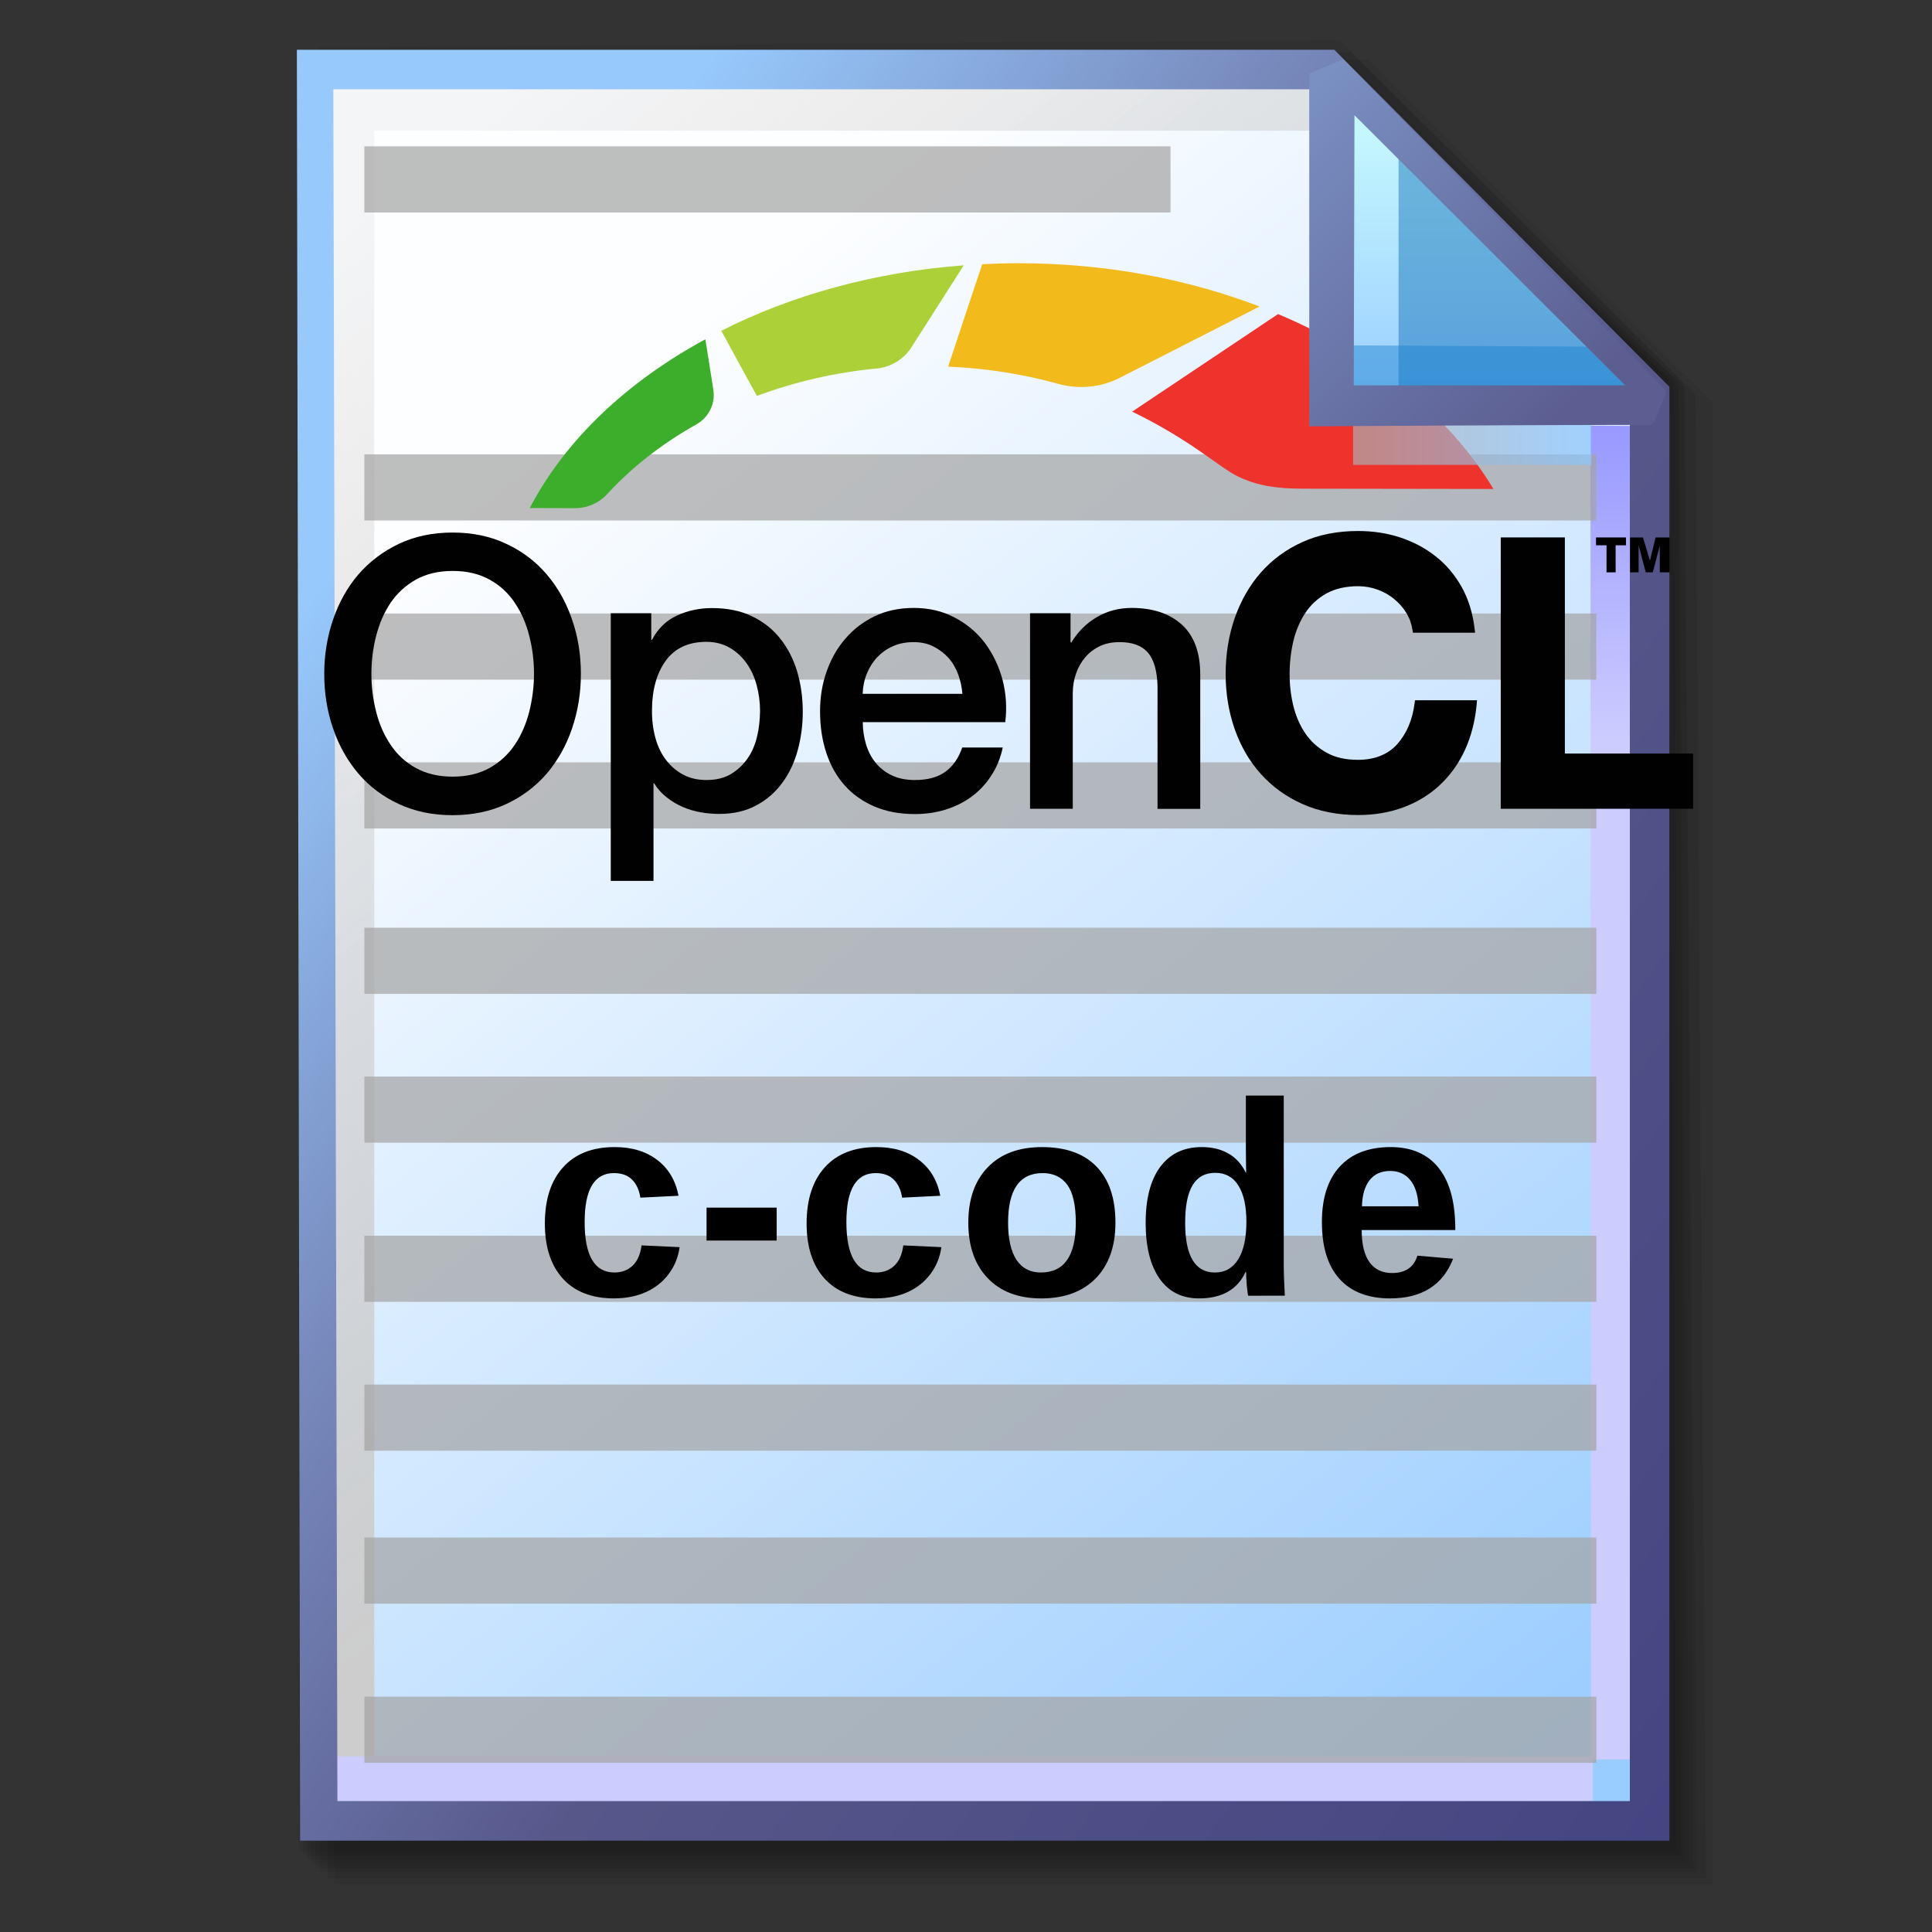 <?xml version="1.0" encoding="UTF-8" standalone="no"?>
<!-- Created with Inkscape (http://www.inkscape.org/) -->

<svg
   width="256mm"
   height="256mm"
   viewBox="0 0 256 256"
   version="1.1"
   id="svg1"
   inkscape:version="1.3.2 (091e20ef0f, 2023-11-25)"
   xml:space="preserve"
   sodipodi:docname="text-x-opencl-csrc.svg"
   xmlns:inkscape="http://www.inkscape.org/namespaces/inkscape"
   xmlns:sodipodi="http://sodipodi.sourceforge.net/DTD/sodipodi-0.dtd"
   xmlns:xlink="http://www.w3.org/1999/xlink"
   xmlns="http://www.w3.org/2000/svg"
   xmlns:svg="http://www.w3.org/2000/svg"
   xmlns:rdf="http://www.w3.org/1999/02/22-rdf-syntax-ns#"
   xmlns:cc="http://creativecommons.org/ns#"
   xmlns:dc="http://purl.org/dc/elements/1.1/"><rect x="0" y="0" width="256" height="256" fill="#333333" stroke="none"/><defs
     id="defs1"><linearGradient
       id="linearGradient26"
       inkscape:collect="always"><stop
         style="stop-color:#7b91c4;stop-opacity:1;"
         offset="0"
         id="stop26" /><stop
         style="stop-color:#5c5e91;stop-opacity:1"
         offset="1"
         id="stop27" /></linearGradient><linearGradient
       id="linearGradient24"
       inkscape:collect="always"><stop
         style="stop-color:#c7fafe;stop-opacity:1;"
         offset="0"
         id="stop24" /><stop
         style="stop-color:#9acdff;stop-opacity:1"
         offset="1"
         id="stop25" /></linearGradient><linearGradient
       id="linearGradient22"
       inkscape:collect="always"><stop
         style="stop-color:#adaeae;stop-opacity:0.825;"
         offset="0"
         id="stop22" /><stop
         style="stop-color:#8ac5fe;stop-opacity:0.836;"
         offset="1"
         id="stop23" /></linearGradient><linearGradient
       id="linearGradient18"
       inkscape:collect="always"><stop
         style="stop-color:#9797ff;stop-opacity:1;"
         offset="0"
         id="stop18" /><stop
         style="stop-color:#ccccff;stop-opacity:1;"
         offset="0.3"
         id="stop20" /><stop
         style="stop-color:#ccccff;stop-opacity:1;"
         offset="1"
         id="stop19" /></linearGradient><linearGradient
       id="linearGradient16"
       inkscape:collect="always"><stop
         style="stop-color:#cdcdcd;stop-opacity:0.175;"
         offset="0"
         id="stop16" /><stop
         style="stop-color:#cdcdcd;stop-opacity:1;"
         offset="1"
         id="stop17" /></linearGradient><linearGradient
       id="linearGradient12"
       inkscape:collect="always"><stop
         style="stop-color:#fdfeff;stop-opacity:1;"
         offset="0"
         id="stop13" /><stop
         style="stop-color:#99ccff;stop-opacity:1;"
         offset="1"
         id="stop14" /></linearGradient><linearGradient
       id="linearGradient9"
       inkscape:collect="always"><stop
         style="stop-color:#97c9fc;stop-opacity:1;"
         offset="0"
         id="stop9" /><stop
         style="stop-color:#7788bb;stop-opacity:1"
         offset="0.25"
         id="stop12" /><stop
         style="stop-color:#57578a;stop-opacity:1"
         offset="0.5"
         id="stop11" /><stop
         style="stop-color:#444482;stop-opacity:1;"
         offset="1"
         id="stop10" /></linearGradient><linearGradient
       inkscape:collect="always"
       xlink:href="#linearGradient9"
       id="linearGradient10"
       x1="31.622"
       y1="100.24"
       x2="221.195"
       y2="240.29"
       gradientUnits="userSpaceOnUse" /><linearGradient
       inkscape:collect="always"
       xlink:href="#linearGradient12"
       id="linearGradient14"
       x1="73.583"
       y1="62.021"
       x2="207.03"
       y2="229.599"
       gradientUnits="userSpaceOnUse" /><linearGradient
       inkscape:collect="always"
       xlink:href="#linearGradient16"
       id="linearGradient17"
       x1="57.531"
       y1="26.421"
       x2="147.132"
       y2="144.341"
       gradientUnits="userSpaceOnUse" /><linearGradient
       inkscape:collect="always"
       xlink:href="#linearGradient18"
       id="linearGradient19"
       x1="209.825"
       y1="58.536"
       x2="210.583"
       y2="194.577"
       gradientUnits="userSpaceOnUse" /><linearGradient
       inkscape:collect="always"
       xlink:href="#linearGradient22"
       id="linearGradient23"
       x1="177.192"
       y1="58.991"
       x2="207.32"
       y2="58.991"
       gradientUnits="userSpaceOnUse" /><linearGradient
       inkscape:collect="always"
       xlink:href="#linearGradient24"
       id="linearGradient25"
       x1="176.32"
       y1="20.127"
       x2="176.32"
       y2="56.696"
       gradientUnits="userSpaceOnUse" /><linearGradient
       inkscape:collect="always"
       xlink:href="#linearGradient26"
       id="linearGradient27"
       x1="172.597"
       y1="13.512"
       x2="210.544"
       y2="51.286"
       gradientUnits="userSpaceOnUse" /></defs><sodipodi:namedview
     id="base"
     pagecolor="#ffffff"
     bordercolor="#000000"
     borderopacity="0.3"
     inkscape:pageopacity="0.0"
     inkscape:pageshadow="2"
     inkscape:zoom="0.98994949"
     inkscape:cx="505.07627"
     inkscape:cy="476.792"
     inkscape:document-units="mm"
     inkscape:showpageshadow="2"
     inkscape:pagecheckerboard="0"
     inkscape:deskcolor="#d1d1d1"
     inkscape:current-layer="g28"
     showguides="true" /><g
     id="g28"
     transform="matrix(1.048,0,0,1.048,-6.407,-6.138)"><g
       id="g7"
       inkscape:label="shadow"
       style="display:inline"><path
         id="rect1"
         style="fill:#000000;fill-opacity:0.06;stroke-width:3.728;stroke-linecap:square"
         d="M 48.381,13.418 H 179.161 l 43.467,43.278 V 244.173 H 48.381 Z"
         sodipodi:nodetypes="cccccc" /><path
         id="path1"
         style="fill:#000000;fill-opacity:0.075;stroke-width:3.728;stroke-linecap:square"
         d="m 47.563,12.6 129.443,-0.134 43.467,43.278 1.336,187.61 H 47.563 Z"
         sodipodi:nodetypes="cccccc" /><path
         id="path2"
         style="fill:#000000;fill-opacity:0.06;stroke-width:3.728;stroke-linecap:square"
         d="m 46.494,11.793 128.976,-0.869 43.467,43.278 1.804,188.345 H 46.494 Z"
         sodipodi:nodetypes="cccccc" /><path
         id="path3"
         style="fill:#000000;fill-opacity:0.06;stroke-width:3.728;stroke-linecap:square"
         d="m 45.965,12.333 129.778,0.468 43.467,42.209 1.002,187.008 H 45.965 Z"
         sodipodi:nodetypes="cccccc" /><path
         id="path4"
         style="fill:#000000;fill-opacity:0.06;stroke-width:3.728;stroke-linecap:square"
         d="m 45.436,12.338 129.443,0.935 43.467,41.675 1.336,186.541 H 45.436 Z"
         sodipodi:nodetypes="cccccc" /><path
         id="path5"
         style="fill:#000000;fill-opacity:0.06;stroke-width:3.728;stroke-linecap:square"
         d="M 44.906,12.745 174.884,13.413 218.352,54.152 219.153,240.96 H 44.906 Z"
         sodipodi:nodetypes="cccccc" /><path
         id="path6"
         style="fill:#000000;fill-opacity:0.06;stroke-width:3.728;stroke-linecap:square"
         d="m 44.377,15.022 129.911,0.535 43.467,37.933 0.869,186.942 H 44.377 Z"
         sodipodi:nodetypes="cccccc" /><path
         id="path7"
         style="fill:#000000;fill-opacity:0.06;stroke-width:3.728;stroke-linecap:square"
         d="m 43.848,13.424 129.711,1.069 43.467,39.002 1.069,186.407 H 43.848 Z"
         sodipodi:nodetypes="cccccc" /></g><g
       id="g14"
       style="display:inline"><path
         style="color:#000000;fill:url(#linearGradient14);stroke-linecap:square;-inkscape-stroke:none"
         d="M 46.154,14.648 H 173.783 l 40.903,41.14 V 236.079 H 46.555 Z"
         id="path15"
         inkscape:label="headbgground" /><path
         id="rect16"
         style="display:inline;fill:url(#linearGradient17);fill-opacity:1;stroke-width:5;stroke-linecap:square"
         d="M 45.436,14.165 H 176.703 l 0.204,8.221 H 53.434 V 235.98 h -7.998 z"
         sodipodi:nodetypes="ccccccc" /><path
         id="rect17"
         style="fill:url(#linearGradient19);stroke-width:5;stroke-linecap:square"
         d="M 47.058,227.92 H 207.275 l -0.067,-168.246 7.317,0.067 0.067,168.547 -7.083,0.033 v 7.348 H 47.058 Z"
         sodipodi:nodetypes="ccccccccc" /><path
         style="color:#000000;fill:url(#linearGradient10);stroke-linecap:square;-inkscape-stroke:none"
         d="M 43.648,12.148 44.059,238.58 H 217.186 V 54.758 L 174.822,12.148 Z m 4.609,5 H 172.744 l 39.441,39.672 V 233.58 H 48.775 Z"
         id="path16"
         inkscape:label="headframe"
         sodipodi:nodetypes="cccccccccccc" /></g><g
       id="g1033"
       transform="translate(23.08,-49.405)"><g
         id="g11"
         transform="matrix(1.1,0,0,1.1,-17.159,28.549)"
         style="clip-rule:nonzero;display:inline;fill:#a3a3a3;fill-opacity:0.709;fill-rule:nonzero;stroke:none;stroke-width:0;stroke-miterlimit:4"><rect
           style="fill:#a3a3a3;fill-opacity:0.709;fill-rule:evenodd;stroke:none;stroke-width:1.29;stroke-linecap:round;stroke-linejoin:round;stroke-miterlimit:2.1"
           id="rect1-0"
           width="92.664"
           height="7.603"
           x="42.055"
           y="41.105" /><rect
           style="fill:#a3a3a3;fill-opacity:0.709;fill-rule:evenodd;stroke:none;stroke-width:1.595;stroke-linecap:round;stroke-linejoin:round;stroke-miterlimit:2.1"
           id="rect3"
           width="141.61"
           height="7.603"
           x="42.055"
           y="76.507" /><rect
           style="fill:#a3a3a3;fill-opacity:0.709;fill-rule:evenodd;stroke:none;stroke-width:1.595;stroke-linecap:round;stroke-linejoin:round;stroke-miterlimit:2.1"
           id="rect4"
           width="141.61"
           height="7.603"
           x="42.055"
           y="94.802" /><rect
           style="fill:#a3a3a3;fill-opacity:0.709;fill-rule:evenodd;stroke:none;stroke-width:1.595;stroke-linecap:round;stroke-linejoin:round;stroke-miterlimit:2.1"
           id="rect5"
           width="141.61"
           height="7.603"
           x="42.055"
           y="111.91" /><rect
           style="fill:#a3a3a3;fill-opacity:0.709;fill-rule:evenodd;stroke:none;stroke-width:1.595;stroke-linecap:round;stroke-linejoin:round;stroke-miterlimit:2.1"
           id="rect6-2"
           width="141.61"
           height="7.603"
           x="42.055"
           y="130.918" /><rect
           style="fill:#a3a3a3;fill-opacity:0.709;fill-rule:evenodd;stroke:none;stroke-width:1.595;stroke-linecap:round;stroke-linejoin:round;stroke-miterlimit:2.1"
           id="rect7-3"
           width="141.61"
           height="7.603"
           x="42.055"
           y="148.025" /><rect
           style="fill:#a3a3a3;fill-opacity:0.709;fill-rule:evenodd;stroke:none;stroke-width:1.595;stroke-linecap:round;stroke-linejoin:round;stroke-miterlimit:2.1"
           id="rect8-7"
           width="141.61"
           height="7.603"
           x="42.055"
           y="166.32" /><rect
           style="fill:#a3a3a3;fill-opacity:0.709;fill-rule:evenodd;stroke:none;stroke-width:1.595;stroke-linecap:round;stroke-linejoin:round;stroke-miterlimit:2.1"
           id="rect9"
           width="141.61"
           height="7.603"
           x="42.055"
           y="183.427" /><rect
           style="fill:#a3a3a3;fill-opacity:0.709;fill-rule:evenodd;stroke:none;stroke-width:1.595;stroke-linecap:round;stroke-linejoin:round;stroke-miterlimit:2.1"
           id="rect10"
           width="141.61"
           height="7.603"
           x="42.055"
           y="201.01" /><rect
           style="fill:#a3a3a3;fill-opacity:0.709;fill-rule:evenodd;stroke:none;stroke-width:1.595;stroke-linecap:round;stroke-linejoin:round;stroke-miterlimit:2.1"
           id="rect11"
           width="141.61"
           height="7.603"
           x="42.055"
           y="219.305" /></g><path
         style="font-weight:bold;font-size:31.75px;line-height:1;font-family:'Liberation Sans';-inkscape-font-specification:'Liberation Sans Bold';letter-spacing:0.929px;word-spacing:0px;display:inline;fill-rule:evenodd;stroke-width:4.62;stroke-linecap:round;stroke-linejoin:round;stroke-miterlimit:2.1"
         d="m 60.689,219.427 q -4.195,0 -6.48,-2.49 -2.285,-2.507 -2.285,-6.974 0,-4.57 2.302,-7.111 2.302,-2.558 6.531,-2.558 3.257,0 5.388,1.637 2.132,1.637 2.677,4.519 l -4.826,0.239 q -0.205,-1.415 -1.023,-2.251 -0.819,-0.853 -2.319,-0.853 -3.7,0 -3.7,6.19 0,6.377 3.769,6.377 1.364,0 2.285,-0.853 0.921,-0.87 1.142,-2.575 l 4.809,0.222 q -0.256,1.893 -1.364,3.376 -1.091,1.484 -2.882,2.302 -1.79,0.801 -4.024,0.801 z m 11.679,-7.315 v -4.161 h 8.867 v 4.161 z m 21.416,7.315 q -4.195,0 -6.48,-2.49 -2.285,-2.507 -2.285,-6.974 0,-4.57 2.302,-7.111 2.302,-2.558 6.531,-2.558 3.257,0 5.388,1.637 2.132,1.637 2.677,4.519 l -4.826,0.239 q -0.205,-1.415 -1.023,-2.251 -0.819,-0.853 -2.319,-0.853 -3.7,0 -3.7,6.19 0,6.377 3.769,6.377 1.364,0 2.285,-0.853 0.921,-0.87 1.142,-2.575 l 4.809,0.222 q -0.256,1.893 -1.364,3.376 -1.091,1.484 -2.882,2.302 -1.79,0.801 -4.024,0.801 z m 30.283,-9.583 q 0,4.485 -2.49,7.043 -2.49,2.541 -6.889,2.541 -4.314,0 -6.77,-2.558 -2.455,-2.558 -2.455,-7.025 0,-4.451 2.455,-6.991 2.456,-2.558 6.872,-2.558 4.519,0 6.889,2.473 2.387,2.455 2.387,7.077 z m -5.013,0 q 0,-3.291 -1.074,-4.775 -1.074,-1.484 -3.121,-1.484 -4.365,0 -4.365,6.258 0,3.086 1.057,4.706 1.074,1.603 3.086,1.603 4.417,0 4.417,-6.309 z m 21.791,9.242 q -0.068,-0.256 -0.171,-1.279 -0.085,-1.04 -0.085,-1.722 h -0.068 q -1.552,3.342 -5.9,3.342 -3.223,0 -4.979,-2.507 -1.756,-2.524 -1.756,-7.043 0,-4.587 1.842,-7.077 1.859,-2.507 5.252,-2.507 1.961,0 3.376,0.819 1.432,0.818 2.2,2.438 h 0.034 l -0.034,-3.035 v -6.736 h 4.792 v 21.281 q 0,1.705 0.136,4.024 z m -0.222,-9.328 q 0,-2.984 -1.006,-4.587 -0.989,-1.62 -2.933,-1.62 -1.927,0 -2.865,1.569 -0.938,1.552 -0.938,4.758 0,6.275 3.768,6.275 1.893,0 2.933,-1.654 1.04,-1.671 1.04,-4.74 z m 18.176,9.669 q -4.161,0 -6.395,-2.456 -2.234,-2.473 -2.234,-7.196 0,-4.57 2.268,-7.025 2.268,-2.456 6.429,-2.456 3.973,0 6.071,2.643 2.097,2.626 2.097,7.708 v 0.136 h -11.834 q 0,2.694 0.989,4.075 1.006,1.364 2.848,1.364 2.541,0 3.206,-2.2 l 4.519,0.392 q -1.961,5.013 -7.963,5.013 z m 0,-16.114 q -1.688,0 -2.609,1.177 -0.904,1.177 -0.955,3.291 h 7.162 q -0.136,-2.234 -1.074,-3.342 -0.938,-1.125 -2.524,-1.125 z"
         id="text1"
         aria-label="c-code" /><g
         id="g15"
         transform="matrix(0.291,0,0,0.291,-62.456,25.851)"
         style="display:inline"><path
           style="fill:#abd038;fill-rule:nonzero;stroke:none;stroke-width:0.609;stroke-linecap:butt;stroke-linejoin:miter;stroke-miterlimit:4;stroke-dasharray:none;stroke-dashoffset:0"
           vector-effect="non-scaling-stroke"
           d="m 552.288,252.022 c 8.889,-13.882 19.361,-30.321 22.771,-35.679 -38.906,2.922 -74.889,13.029 -105.331,28.433 4.688,8.767 10.777,19.788 15.465,28.312 16.135,-6.028 33.669,-10.168 52.178,-11.933 6.088,-0.609 11.568,-3.958 14.917,-9.133 z"
           stroke-linecap="round"
           id="path1-5" /><path
           style="fill:#ee332d;fill-rule:nonzero;stroke:none;stroke-width:0.609;stroke-linecap:butt;stroke-linejoin:miter;stroke-miterlimit:4;stroke-dasharray:none;stroke-dashoffset:0"
           vector-effect="non-scaling-stroke"
           d="m 694.332,308.158 c 8.463,4.018 16.683,5.236 28.19,5.236 21.066,0 60.824,0.061 82.682,0.122 -19.24,-31.965 -52.239,-58.571 -93.58,-75.984 -14.673,9.802 -56.684,37.931 -63.381,42.376 26.546,12.969 37.749,24.293 46.09,28.251 z"
           stroke-linecap="round"
           id="path2-6" /><path
           style="fill:#f2ba1a;fill-rule:nonzero;stroke:none;stroke-width:0.609;stroke-linecap:butt;stroke-linejoin:miter;stroke-miterlimit:4;stroke-dasharray:none;stroke-dashoffset:0"
           vector-effect="non-scaling-stroke"
           d="m 583.095,215.856 c -1.157,3.41 -11.507,34.461 -14.795,44.507 16.682,0.731 32.756,3.288 47.795,7.489 8.95,2.496 18.57,1.583 26.85,-2.679 l 60.641,-30.93 c -31.356,-11.994 -67.034,-18.813 -104.966,-18.813 -5.236,0 -10.411,0.183 -15.526,0.426 z"
           stroke-linecap="round"
           id="path3-2" /><path
           style="fill:#3dae2b;fill-rule:nonzero;stroke:none;stroke-width:0.609;stroke-linecap:butt;stroke-linejoin:miter;stroke-miterlimit:4;stroke-dasharray:none;stroke-dashoffset:0"
           vector-effect="non-scaling-stroke"
           d="m 386.498,321.796 19.666,0.061 c 5.297,0 10.35,-2.192 13.943,-6.088 10.655,-11.629 23.745,-21.858 38.784,-30.321 5.358,-2.983 8.341,-9.011 7.367,-15.039 -1.461,-9.498 -3.044,-19.301 -3.47,-21.919 -34.278,18.57 -60.946,43.898 -76.289,73.306 z"
           stroke-linecap="round"
           id="path4-9" /><polygon
           style="fill:#010101;fill-rule:nonzero;stroke:none;stroke-width:1;stroke-linecap:butt;stroke-linejoin:miter;stroke-miterlimit:4;stroke-dasharray:none;stroke-dashoffset:0"
           vector-effect="non-scaling-stroke"
           points="3.3,12.45 -3.2,12.45 -3.2,-6.85 -10.7,-6.85 -10.7,-12.45 10.7,-12.45 10.7,-6.85 3.3,-6.85 "
           id="polygon4"
           transform="matrix(0.609,0,0,0.609,856.286,342.162)" /><polyline
           style="fill:#010101;fill-rule:nonzero;stroke:none;stroke-width:1;stroke-linecap:butt;stroke-linejoin:miter;stroke-miterlimit:4;stroke-dasharray:none;stroke-dashoffset:0"
           vector-effect="non-scaling-stroke"
           points="14.1,-12.45 14.1,12.45 7.1,12.45 7.1,-6.45 7.1,-6.45 2.1,12.45 -2.9,12.45 -7.9,-6.45 -8,-6.45 -8,12.45 -14.1,12.45 -14.1,-12.45 -14.1,-12.45 -4.9,-12.45 0.1,4.15 0.1,4.15 4.1,-12.45 "
           id="polyline5"
           transform="matrix(0.609,0,0,0.609,873.151,342.162)" /><path
           style="fill:#010101;fill-rule:nonzero;stroke:none;stroke-width:0.606;stroke-linecap:butt;stroke-linejoin:miter;stroke-miterlimit:4;stroke-dasharray:none;stroke-dashoffset:0"
           vector-effect="non-scaling-stroke"
           d="m 393.884,350.656 c -4.762,-5.601 -10.609,-10.046 -17.54,-13.273 -6.871,-3.288 -14.707,-4.932 -23.387,-4.932 -8.68,0 -16.455,1.644 -23.387,4.932 -6.871,3.288 -12.718,7.732 -17.54,13.273 -4.762,5.601 -8.439,12.116 -10.97,19.544 -2.532,7.428 -3.858,15.343 -3.858,23.623 0,8.402 1.266,16.378 3.858,23.806 2.532,7.428 6.208,13.943 10.97,19.544 4.762,5.601 10.609,9.985 17.54,13.212 6.871,3.227 14.707,4.871 23.387,4.871 8.68,0 16.455,-1.644 23.387,-4.871 6.871,-3.227 12.718,-7.611 17.54,-13.212 4.762,-5.601 8.439,-12.116 10.97,-19.544 2.532,-7.428 3.858,-15.404 3.858,-23.806 0,-8.341 -1.266,-16.195 -3.858,-23.623 -2.532,-7.428 -6.208,-13.943 -10.97,-19.544 z m -7.595,59.606 c -1.386,5.358 -3.436,10.168 -6.269,14.369 -2.833,4.201 -6.51,7.611 -10.97,10.107 -4.521,2.496 -9.885,3.775 -16.033,3.775 -6.208,0 -11.513,-1.279 -16.033,-3.775 -4.521,-2.496 -8.198,-5.906 -10.97,-10.107 -2.833,-4.201 -4.943,-9.011 -6.269,-14.369 -1.386,-5.358 -2.049,-10.838 -2.049,-16.439 0,-5.601 0.663,-11.081 2.049,-16.439 1.386,-5.358 3.436,-10.168 6.269,-14.369 2.833,-4.201 6.51,-7.55 10.97,-10.107 4.521,-2.496 9.885,-3.775 16.033,-3.775 6.208,0 11.513,1.279 16.033,3.775 4.521,2.496 8.198,5.906 10.97,10.107 2.833,4.201 4.943,9.011 6.269,14.369 1.386,5.358 2.049,10.838 2.049,16.439 0,5.601 -0.723,11.081 -2.049,16.439 z"
           stroke-linecap="round"
           id="path6-9" /><path
           style="fill:#010101;fill-rule:nonzero;stroke:none;stroke-width:0.606;stroke-linecap:butt;stroke-linejoin:miter;stroke-miterlimit:4;stroke-dasharray:none;stroke-dashoffset:0"
           vector-effect="non-scaling-stroke"
           d="m 495.294,378.48 c -3.255,-4.079 -7.354,-7.306 -12.296,-9.681 -4.943,-2.375 -10.729,-3.531 -17.36,-3.531 -5.425,0 -10.488,1.096 -15.129,3.227 -4.702,2.131 -8.318,5.662 -10.91,10.594 h -0.301 v -11.568 h -17.601 v 116.29 h 18.565 V 441.435 h 0.301 c 1.386,2.314 3.195,4.323 5.304,5.967 2.11,1.705 4.4,3.105 6.932,4.201 2.471,1.096 5.123,1.887 7.836,2.375 2.712,0.487 5.425,0.731 8.137,0.731 6.208,0 11.573,-1.218 16.154,-3.714 4.581,-2.435 8.318,-5.723 11.332,-9.863 3.014,-4.079 5.244,-8.828 6.691,-14.186 1.447,-5.358 2.17,-10.898 2.17,-16.622 0,-6.271 -0.844,-12.116 -2.471,-17.596 -1.627,-5.358 -4.099,-10.168 -7.354,-14.247 z m -10.006,42.498 c -0.844,3.531 -2.17,6.758 -4.099,9.559 -1.929,2.801 -4.34,5.053 -7.233,6.819 -2.954,1.766 -6.51,2.618 -10.729,2.618 -3.797,0 -7.173,-0.792 -10.006,-2.314 -2.893,-1.522 -5.365,-3.592 -7.414,-6.271 -2.049,-2.618 -3.617,-5.784 -4.641,-9.437 -1.025,-3.653 -1.567,-7.611 -1.567,-11.933 0,-9.072 1.989,-16.378 5.967,-21.858 3.978,-5.48 9.885,-8.219 17.661,-8.219 3.797,0 7.173,0.852 10.126,2.557 2.954,1.705 5.365,3.958 7.354,6.758 1.989,2.801 3.436,5.967 4.4,9.62 0.964,3.592 1.447,7.367 1.447,11.142 -0.06,3.775 -0.422,7.428 -1.266,10.959 z"
           stroke-linecap="round"
           id="path7-2" /><path
           style="fill:#010101;fill-rule:nonzero;stroke:none;stroke-width:0.606;stroke-linecap:butt;stroke-linejoin:miter;stroke-miterlimit:4;stroke-dasharray:none;stroke-dashoffset:0"
           vector-effect="non-scaling-stroke"
           d="m 584.296,380.489 c -3.496,-4.627 -7.836,-8.28 -13.14,-11.081 -5.244,-2.801 -11.211,-4.201 -17.842,-4.201 -6.329,0 -11.935,1.218 -16.938,3.592 -5.003,2.435 -9.283,5.662 -12.779,9.802 -3.556,4.079 -6.269,8.889 -8.137,14.308 -1.929,5.419 -2.833,11.142 -2.833,17.17 0,6.576 0.904,12.603 2.712,18.083 1.808,5.48 4.46,10.168 7.956,14.125 3.556,3.958 7.836,7.002 12.959,9.194 5.123,2.192 10.97,3.288 17.601,3.288 4.581,0 8.921,-0.609 13.14,-1.887 4.159,-1.279 7.956,-3.105 11.332,-5.601 3.375,-2.435 6.269,-5.48 8.619,-9.133 2.411,-3.592 4.099,-7.732 5.063,-12.299 h -17.601 c -1.627,4.688 -4.099,8.219 -7.414,10.594 -3.315,2.375 -7.715,3.531 -13.14,3.531 -3.918,0 -7.293,-0.67 -10.126,-2.07 -2.833,-1.339 -5.184,-3.227 -6.992,-5.48 -1.869,-2.314 -3.255,-4.993 -4.159,-8.037 -0.904,-3.044 -1.386,-6.271 -1.386,-9.559 h 61.904 c 0.784,-6.332 0.362,-12.481 -1.206,-18.509 -1.627,-5.906 -4.159,-11.203 -7.595,-15.83 z m -53.164,22.04 c 0.121,-3.166 0.723,-6.149 1.869,-8.889 1.145,-2.74 2.652,-5.114 4.581,-7.124 1.929,-2.009 4.159,-3.592 6.871,-4.749 2.652,-1.157 5.606,-1.705 8.861,-1.705 3.134,0 6.028,0.609 8.559,1.887 2.532,1.279 4.702,2.922 6.51,4.932 1.808,2.009 3.195,4.384 4.219,7.124 1.025,2.74 1.627,5.601 1.869,8.524 z"
           stroke-linecap="round"
           id="path8-2" /><path
           style="fill:#010101;fill-rule:nonzero;stroke:none;stroke-width:0.606;stroke-linecap:butt;stroke-linejoin:miter;stroke-miterlimit:4;stroke-dasharray:none;stroke-dashoffset:0"
           vector-effect="non-scaling-stroke"
           d="m 669.801,372.453 c -5.304,-4.81 -12.598,-7.245 -21.82,-7.245 -5.545,0 -10.609,1.339 -15.129,4.018 -4.581,2.679 -8.258,6.393 -11.091,11.081 l -0.301,-0.304 v -12.481 h -17.601 v 84.935 h 18.565 v -50.108 c 0,-3.044 0.482,-5.967 1.447,-8.707 0.964,-2.74 2.351,-5.114 4.099,-7.124 1.748,-2.009 3.858,-3.592 6.329,-4.749 2.471,-1.157 5.304,-1.705 8.499,-1.705 5.545,0 9.644,1.522 12.236,4.505 2.592,2.983 4.039,7.854 4.219,14.552 v 53.396 h 18.565 v -58.328 c 0,-9.681 -2.712,-16.926 -8.017,-21.736 z"
           stroke-linecap="round"
           id="path9" /><path
           style="fill:#010101;fill-rule:nonzero;stroke:none;stroke-width:0.606;stroke-linecap:butt;stroke-linejoin:miter;stroke-miterlimit:4;stroke-dasharray:none;stroke-dashoffset:0"
           vector-effect="non-scaling-stroke"
           d="m 770.952,406.548 c -0.904,7.306 -3.496,13.334 -7.595,17.9 -4.038,4.445 -9.765,6.758 -16.998,6.758 -5.425,0 -10.006,-1.035 -13.743,-3.166 -3.737,-2.07 -6.811,-4.871 -9.162,-8.341 -2.351,-3.47 -4.099,-7.489 -5.184,-11.933 -1.085,-4.445 -1.627,-9.072 -1.627,-13.76 0,-4.932 0.542,-9.742 1.627,-14.369 1.085,-4.566 2.833,-8.646 5.184,-12.238 2.351,-3.531 5.365,-6.332 9.162,-8.463 3.737,-2.07 8.378,-3.166 13.743,-3.166 2.893,0 5.787,0.487 8.439,1.461 2.652,0.974 5.123,2.314 7.233,4.079 2.11,1.705 3.918,3.775 5.304,6.028 1.386,2.253 2.291,4.749 2.712,7.489 l 0.181,1.157 h 27.004 l -0.181,-1.522 c -0.784,-6.819 -2.652,-12.969 -5.606,-18.265 -2.954,-5.297 -6.751,-9.802 -11.332,-13.395 -4.521,-3.592 -9.704,-6.332 -15.431,-8.219 -5.726,-1.887 -11.874,-2.801 -18.264,-2.801 -8.981,0 -17.179,1.583 -24.231,4.81 -7.052,3.166 -13.14,7.671 -18.083,13.273 -4.882,5.601 -8.68,12.238 -11.332,19.788 -2.592,7.55 -3.918,15.708 -3.918,24.293 0,8.402 1.326,16.439 3.918,23.867 2.592,7.428 6.389,14.004 11.332,19.483 4.882,5.48 10.97,9.924 18.083,13.09 7.052,3.166 15.25,4.81 24.231,4.81 7.173,0 13.864,-1.157 19.831,-3.41 6.028,-2.253 11.332,-5.541 15.792,-9.742 4.46,-4.201 8.137,-9.315 10.85,-15.282 2.712,-5.906 4.4,-12.664 5.063,-19.97 l 0.121,-1.461 h -26.943 z"
           stroke-linecap="round"
           id="path10" /><polygon
           style="fill:#010101;fill-rule:nonzero;stroke:none;stroke-width:1;stroke-linecap:butt;stroke-linejoin:miter;stroke-miterlimit:4;stroke-dasharray:none;stroke-dashoffset:0"
           vector-effect="non-scaling-stroke"
           points="-69.3,-96.8 -69.3,96.8 69.3,96.8 69.3,57.4 -23.1,57.4 -23.1,-96.8 "
           id="polygon11"
           transform="matrix(0.603,0,0,0.609,850.167,393.519)" /></g></g><g
       id="rect23"
       style="display:inline"><rect
         style="display:inline;fill:url(#linearGradient23);fill-opacity:0.834;stroke:none;stroke-width:5;stroke-linecap:square;stroke-dasharray:none;stroke-opacity:1"
         id="rect20"
         width="30.128"
         height="11.286"
         x="177.192"
         y="53.348" /><path
         style="color:#000000;display:inline;fill:url(#linearGradient25);stroke-linecap:square;stroke-linejoin:bevel;-inkscape-stroke:none"
         d="m 174.153,15.119 40.916,41.955 H 174.814 Z"
         id="path25" /><g
         id="g27"><path
           id="rect27"
           style="display:inline;fill:#0a6db5;fill-opacity:0.459;stroke-width:5;stroke-linecap:square;stroke-linejoin:bevel"
           d="m 182.94,23.246 33.073,33.829 -33.073,-0.094 z"
           sodipodi:nodetypes="cccc" /><path
           id="path27"
           style="display:inline;fill:#1882cf;fill-opacity:0.459;stroke-width:5;stroke-linecap:square;stroke-linejoin:bevel"
           d="m 175.286,49.515 34.916,0.189 4.677,7.087 -39.688,-0.472 z"
           sodipodi:nodetypes="ccccc" /></g><path
         style="color:#000000;display:inline;fill:url(#linearGradient27);stroke-linecap:square;stroke-linejoin:bevel;-inkscape-stroke:none"
         d="m 175.941,13.373 -4.289,1.785 6.5e-4,44.601 c 0,0 29.863,-0.185 43.415,-0.185 l 1.789,-4.246 z m 1.429,7.057 34.226,34.144 h -34.32 z"
         id="path26"
         sodipodi:nodetypes="cccccccccc" /></g></g></svg>
